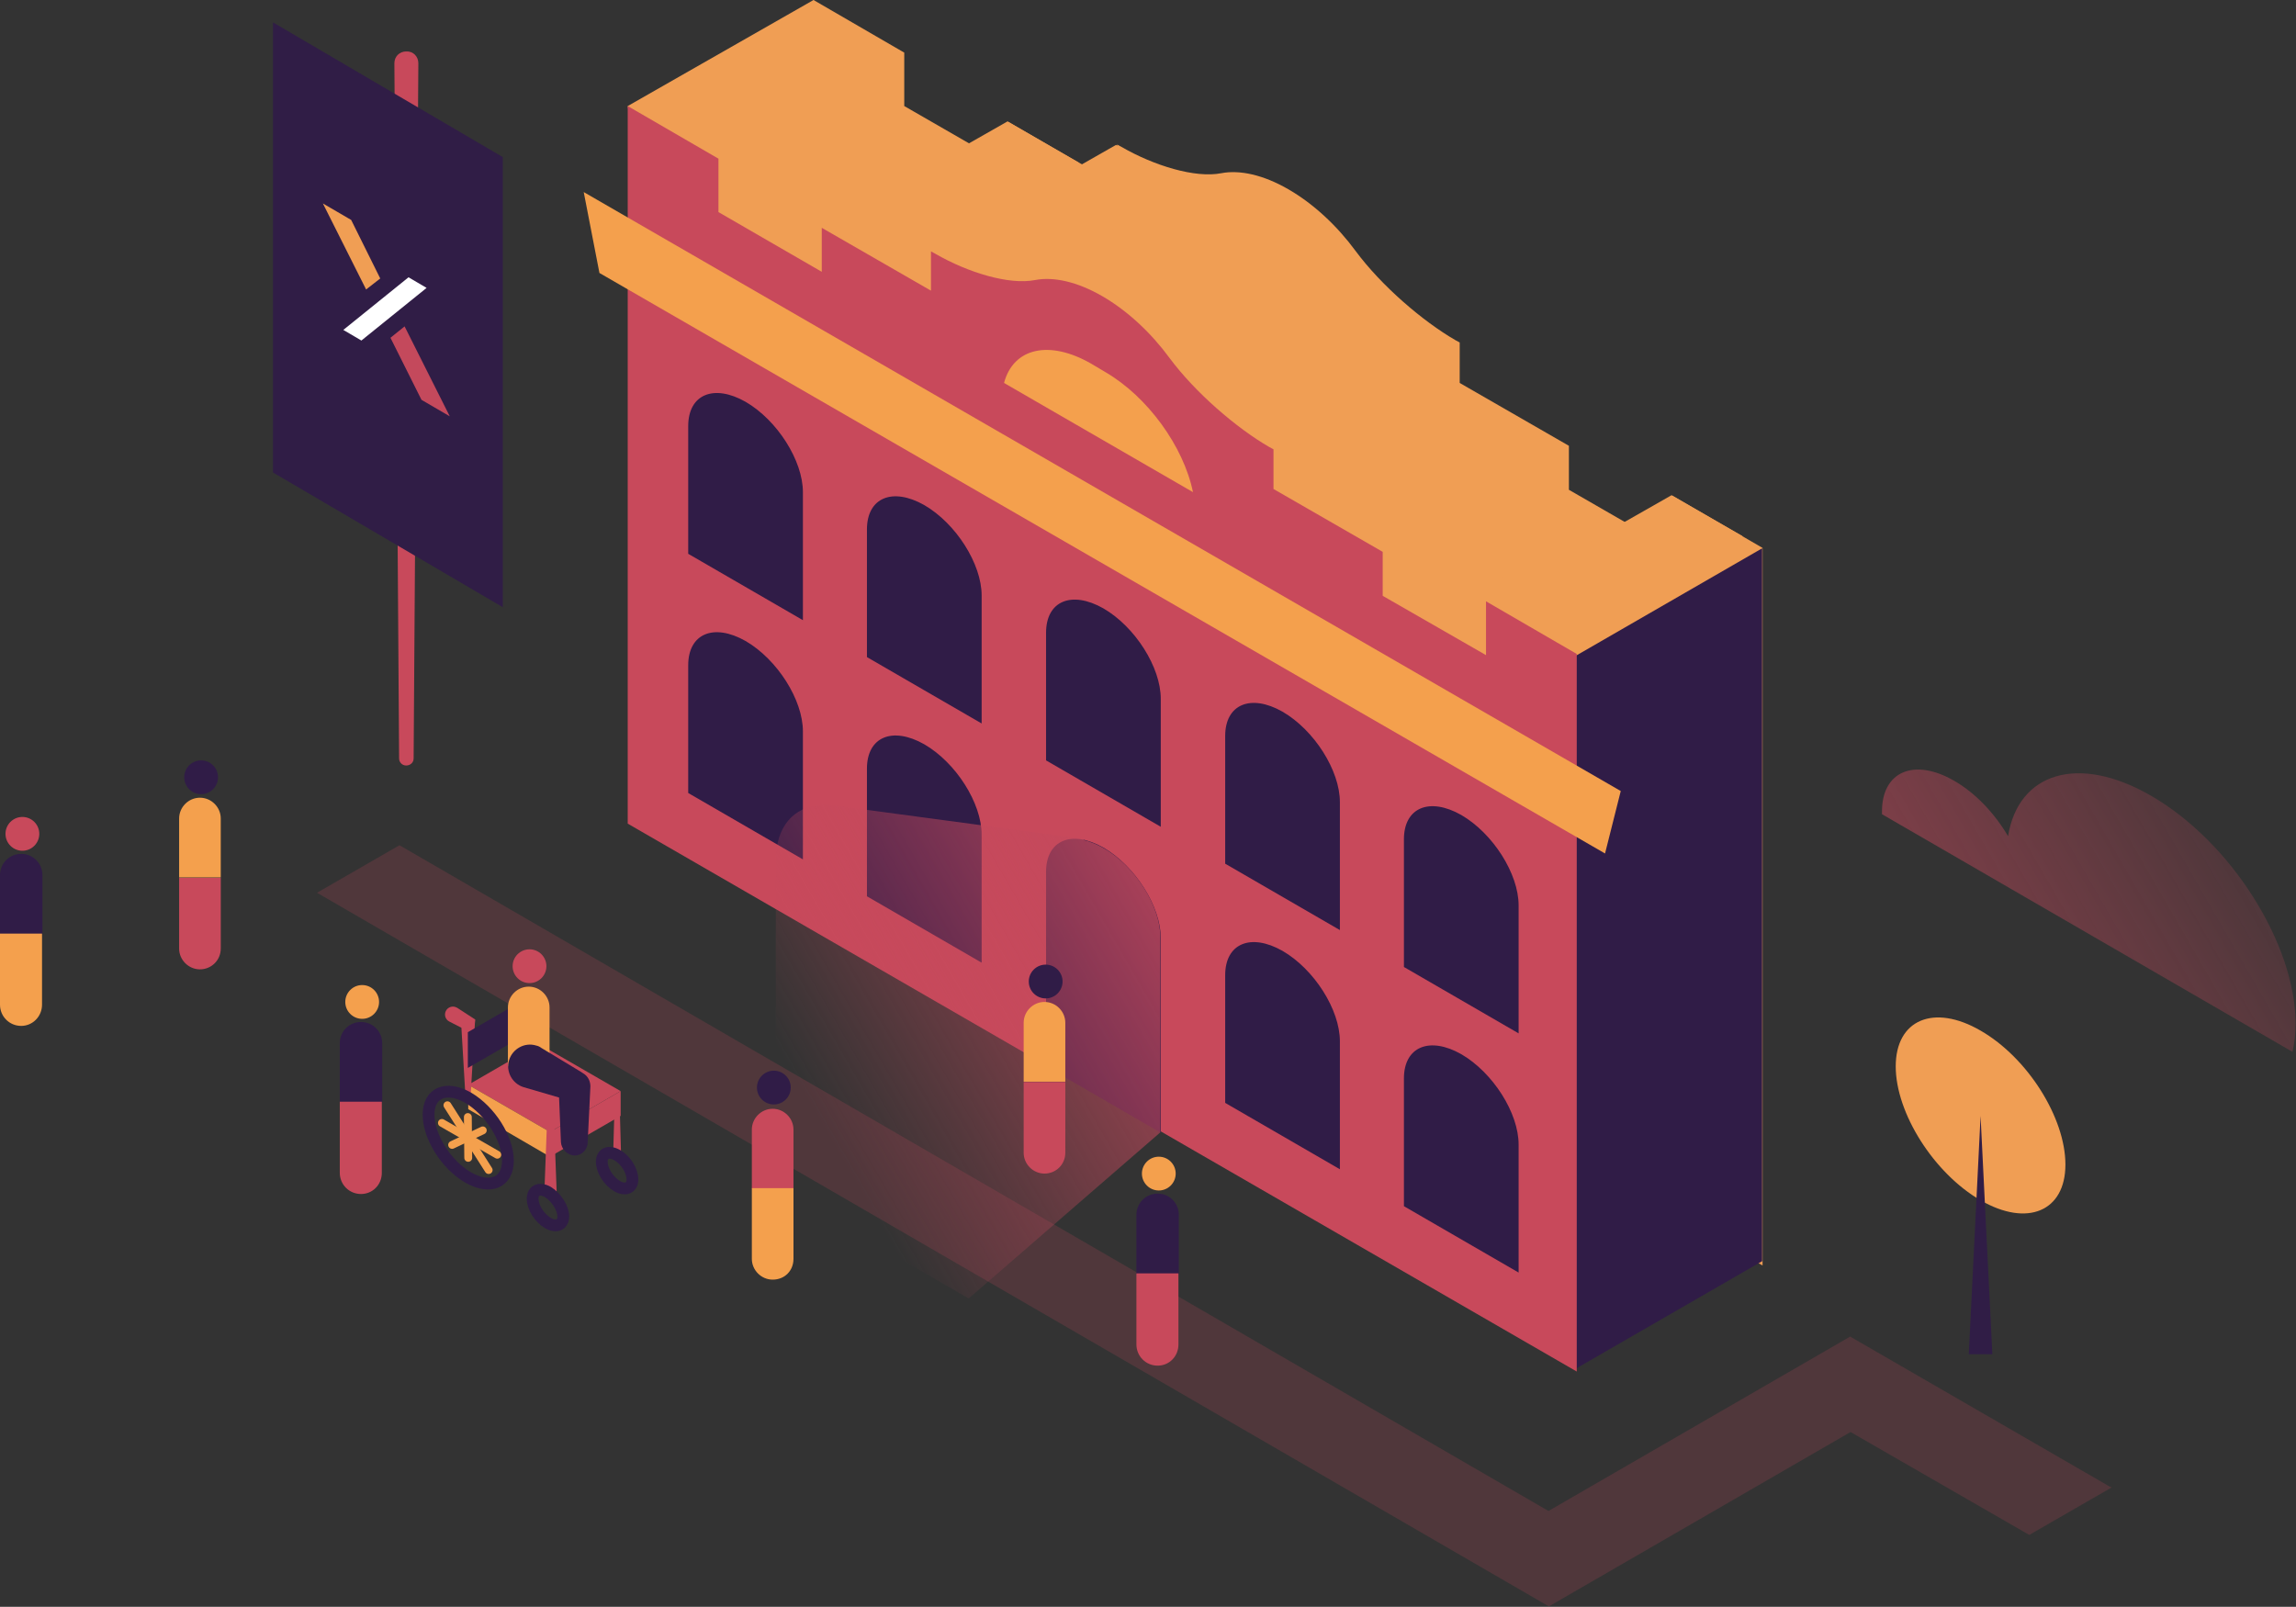 <?xml version="1.0" encoding="utf-8"?>
<!-- Generator: Adobe Illustrator 21.0.2, SVG Export Plug-In . SVG Version: 6.00 Build 0)  -->
<!DOCTYPE svg PUBLIC "-//W3C//DTD SVG 1.1//EN" "http://www.w3.org/Graphics/SVG/1.1/DTD/svg11.dtd">
<svg version="1.1" id="art" xmlns:x="http://ns.adobe.com/Extensibility/1.0/" xmlns:i="http://ns.adobe.com/AdobeIllustrator/10.0/" xmlns:graph="http://ns.adobe.com/Graphs/1.0/"
	 xmlns="http://www.w3.org/2000/svg" xmlns:xlink="http://www.w3.org/1999/xlink" x="0px" y="0px" width="584.5px" height="409.1px"
	 viewBox="0 0 584.5 409.1" style="enable-background:new 0 0 584.5 409.1;" xml:space="preserve">
<rect x="0" y="0" width="584.5" height="409.1" fill="#333333" stroke="none"/>
<style type="text/css">
	.st0{fill:#F09E54;}
	.st1{fill:#301C47;}
	.st2{fill:#C8495B;}
	.st3{fill:#F4A04D;}
	.st4{fill:#301D46;}
	.st5{opacity:0.2;fill:#C4495C;}
	.st6{fill:url(#SVGID_1_);}
	.st7{fill:url(#SVGID_2_);}
	.st8{fill:#FFFFFF;}
	.st9{fill:#C4495C;}
	.st10{fill:none;stroke:#F4A04D;stroke-width:2;stroke-linecap:round;stroke-miterlimit:10;}
	.st11{fill:none;stroke:#301D46;stroke-width:3;stroke-miterlimit:10;}
	.st12{fill:url(#SVGID_3_);}
</style>
<path class="st0" d="M425.6,126.1v13.7l-26.2-15.1v-11.2l-27.8-16V87.2l-1.1-0.6c-8.3-4.8-18.8-13.8-25.4-22.7
	c-4.7-6.4-10.7-12-17.1-15.7c-6.4-3.7-12.4-5-17.1-4.1c-6.6,1.3-17.1-1.9-25.4-6.7l-1.1-0.6V47l-27.8-16v11.2L230.2,27V13.4L207.1,0
	v182.7l241.6,139.5V139.5L425.6,126.1z"/>
<polygon class="st0" points="417.5,169.6 231.8,48.6 207.1,0 159.8,27 185.5,188.1 375,225.1 "/>
<polygon class="st0" points="209.1,57.9 256.5,30.9 274.6,41.4 227.2,68.4 "/>
<polygon class="st0" points="378.1,153.1 425.5,126.1 443.6,136.5 396.2,163.6 "/>
<polygon class="st0" points="236.7,63.9 284.1,36.9 302.3,47.4 254.9,74.4 "/>
<polygon class="st1" points="448.6,321.1 401.1,348.5 401.1,167 448.6,139.6 "/>
<g>
	<path class="st2" d="M378.3,153.1v13.7L352,151.7v-11.2l-27.8-16v-10.1l-1.1-0.6c-8.3-4.8-18.8-13.8-25.4-22.7
		c-4.7-6.4-10.7-12-17.1-15.7c-6.4-3.7-12.4-5-17.1-4.1c-6.6,1.3-17.1-1.9-25.4-6.7l-1.1-0.6V74l-27.8-16v11.2L182.9,54V40.4
		L159.8,27v182.7l241.6,139.5V166.5L378.3,153.1z"/>
	<path class="st1" d="M204.4,157.9L175.2,141v-32.5c0-8.1,6.5-10.8,14.6-6.2l0,0c8.1,4.7,14.6,15,14.6,23V157.9z"/>
	<path class="st1" d="M249.9,184.2l-29.2-16.9v-32.5c0-8.1,6.5-10.8,14.6-6.2l0,0c8.1,4.7,14.6,15,14.6,23V184.2z"/>
	<path class="st1" d="M295.5,210.5l-29.2-16.9v-32.5c0-8.1,6.5-10.8,14.6-6.2v0c8.1,4.7,14.6,15,14.6,23V210.5z"/>
	<path class="st1" d="M341.1,236.8l-29.2-16.9v-32.5c0-8.1,6.5-10.8,14.6-6.2l0,0c8.1,4.7,14.6,15,14.6,23V236.8z"/>
	<path class="st1" d="M386.6,263.1l-29.2-16.9v-32.5c0-8.1,6.5-10.8,14.6-6.2l0,0c8.1,4.7,14.6,15,14.6,23V263.1z"/>
	<path class="st1" d="M204.4,218.8l-29.2-16.9v-32.5c0-8.1,6.5-10.8,14.6-6.2l0,0c8.1,4.7,14.6,15,14.6,23V218.8z"/>
	<path class="st1" d="M249.9,245.1l-29.2-16.9v-32.5c0-8.1,6.5-10.8,14.6-6.2l0,0c8.1,4.7,14.6,15,14.6,23V245.1z"/>
	<path class="st1" d="M295.5,288.4l-29.2-16.9V222c0-8.1,6.5-10.8,14.6-6.2v0c8.1,4.7,14.6,15,14.6,23V288.4z"/>
	<path class="st1" d="M341.1,297.7l-29.2-16.9v-32.5c0-8.1,6.5-10.8,14.6-6.2l0,0c8.1,4.7,14.6,15,14.6,23V297.7z"/>
	<path class="st1" d="M386.6,324l-29.2-16.9v-32.5c0-8.1,6.5-10.8,14.6-6.2l0,0c8.1,4.7,14.6,15,14.6,23V324z"/>
	<polygon class="st3" points="152.6,69.5 148.6,48.9 412.6,201.4 408.6,217.3 	"/>
	<path class="st3" d="M303.7,125.3l-48.1-27.8l0,0c2.4-9,11.6-11,22.2-4.9l3.7,2.2C292.1,101,301.3,113.6,303.7,125.3L303.7,125.3z"
		/>
</g>
<g>
	<path class="st0" d="M525.8,296.5c0,11.9-9.7,16-21.6,9.1c-11.9-6.9-21.6-22.2-21.6-34.1s9.7-16,21.6-9.1
		C516.2,269.3,525.8,284.6,525.8,296.5z"/>
	<g>
		<polygon class="st4" points="504.2,284.1 507.2,344.8 501.2,344.8 		"/>
	</g>
</g>
<path class="st5" d="M536.4,378.1l-65.4-37.8l-76.8,44.4L101.7,215.2l-21,12.1l313.6,181.7l76.8-44.4l45.5,26.2l21-12.1
	C537.2,378.6,536.8,378.3,536.4,378.1z"/>
<linearGradient id="SVGID_1_" gradientUnits="userSpaceOnUse" x1="407.146" y1="214" x2="469.014" y2="249.719" gradientTransform="matrix(-1 0 0 1 972.651 0)">
	<stop  offset="0" style="stop-color:#C4495C;stop-opacity:0.2"/>
	<stop  offset="1" style="stop-color:#C4495C;stop-opacity:0.5"/>
</linearGradient>
<path class="st6" d="M479.1,207.3c0-0.2,0-0.5,0-0.7c0-10.2,8.2-13.7,18.4-7.8c5.4,3.1,10.3,8.3,13.7,14.1
	c2.6-16.2,17.9-21,36.4-10.3c20.3,11.7,36.8,37.7,36.8,58.1c0,2.6-0.3,4.9-0.8,7.1L479.1,207.3z"/>
<linearGradient id="SVGID_2_" gradientUnits="userSpaceOnUse" x1="189.842" y1="288.982" x2="293.133" y2="229.347">
	<stop  offset="0.152" style="stop-color:#C4495C;stop-opacity:0"/>
	<stop  offset="1" style="stop-color:#C4495C;stop-opacity:0.8"/>
</linearGradient>
<path class="st7" d="M280.9,215.9c-1.8-1-3.5-1.7-5-2l-0.1-0.3l-67-9l0.1,0.4c-6.8,0.4-11.4,5.4-11.4,14.1v83.1l49.1,28.4l48.8-42.3
	v-49.5C295.5,230.8,289,220.5,280.9,215.9z"/>
<g>
	<path class="st2" d="M106.5,16.1l-1.2,177c0,1-0.8,1.8-1.9,1.8c-1,0-1.8-0.8-1.8-1.8l-1.2-177c0-1.7,1.3-3,3-3
		C105.2,13,106.5,14.4,106.5,16.1C106.5,16,106.5,16.1,106.5,16.1z"/>
</g>
<polygon class="st4" points="69.5,120.3 128,154.6 128,40 69.5,5.7 "/>
<g>
	<path class="st8" d="M104,70.6l4.6,2.7L92,86.7L87.4,84L104,70.6z"/>
	<polygon class="st0" points="89.4,56 82.2,51.8 93.2,73.7 96.8,70.9 	"/>
	<polygon class="st9" points="103,83.1 99.4,86 107.2,101.6 107.3,101.8 114.5,106 	"/>
</g>
<g>
	<g>
		<path class="st2" d="M136.6,272.1l-0.7-12.3l0.6,1.1l-3.9-2c-0.7-0.4-1-1.3-0.7-2s1.3-1,2-0.7c0.1,0,0.1,0.1,0.2,0.1l3.7,2.4
			l0.7,0.4l0,0.6l-0.7,12.3c0,0.3-0.3,0.5-0.5,0.5C136.8,272.5,136.6,272.3,136.6,272.1z"/>
	</g>
	<g>
		<path class="st2" d="M156.1,293.8l0.4-14.3c0-0.3,0.3-0.6,0.6-0.6c0.3,0,0.6,0.3,0.6,0.6l0.4,14.3c0,0.6-0.4,1-1,1
			C156.5,294.8,156.1,294.4,156.1,293.8C156.1,293.8,156.1,293.8,156.1,293.8z"/>
	</g>
	<g>
		<polygon class="st2" points="137.2,265.8 119.2,276.2 140,288.2 158,277.8 		"/>
		<polygon class="st3" points="140,294.5 119.2,282.4 119.2,276.2 140,288.2 		"/>
		<polygon class="st2" points="140,294.5 158,284.1 158,277.8 140,288.2 		"/>
	</g>
	<g>
		<path class="st2" d="M118.5,279.3l-1.1-18.7l0.9,1.5l-3.9-2c-1-0.5-1.4-1.7-0.9-2.7c0.5-1,1.7-1.4,2.7-0.9c0.1,0,0.1,0.1,0.2,0.1
			l3.7,2.4l0.9,0.6l-0.1,0.9l-1.1,18.7c0,0.4-0.3,0.7-0.7,0.6C118.8,279.9,118.5,279.6,118.5,279.3z"/>
	</g>
	<g>
		<path class="st2" d="M138.6,303.1l0.6-16c0-0.5,0.4-0.9,1-0.9c0.5,0,0.9,0.4,0.9,0.9l0.6,16c0,0.8-0.6,1.5-1.4,1.6
			s-1.5-0.6-1.6-1.4C138.6,303.2,138.6,303.1,138.6,303.1z"/>
	</g>
	<line class="st10" x1="119.1" y1="284.4" x2="119.2" y2="294.8"/>
	<line class="st10" x1="122.9" y1="287.8" x2="115.1" y2="291.5"/>
	<line class="st10" x1="126.6" y1="294" x2="112.5" y2="285.9"/>
	<line class="st10" x1="124.4" y1="297.9" x2="113.9" y2="281.4"/>
	<path class="st11" d="M129.3,295.5c0,5.6-4.5,7.5-10.1,4.3c-5.6-3.2-10.1-10.4-10.1-16s4.5-7.5,10.1-4.3
		C124.8,282.8,129.3,289.9,129.3,295.5z"/>
	<polygon class="st4" points="119.1,271.9 137.1,261.5 137.1,252.4 119.1,262.8 	"/>
	<path class="st11" d="M143.4,309.7c0,2.2-1.8,2.9-3.9,1.7c-2.2-1.3-3.9-4-3.9-6.2s1.8-2.9,3.9-1.7
		C141.6,304.8,143.4,307.6,143.4,309.7z"/>
	<path class="st11" d="M161,300.3c0,2.2-1.8,2.9-3.9,1.7c-2.2-1.3-3.9-4-3.9-6.2c0-2.2,1.8-2.9,3.9-1.7
		C159.3,295.3,161,298.1,161,300.3z"/>
</g>
<g>
	<linearGradient id="SVGID_3_" gradientUnits="userSpaceOnUse" x1="191.385" y1="292.396" x2="202.026" y2="292.396">
		<stop  offset="0.278" style="stop-color:#C8495B"/>
		<stop  offset="0.547" style="stop-color:#C8495B"/>
	</linearGradient>
	<path class="st12" d="M202,302.6h-10.6v-15c0-2.9,2.4-5.3,5.3-5.3l0,0c2.9,0,5.3,2.4,5.3,5.3V302.6z"/>
	<circle class="st1" cx="197" cy="276.9" r="4.3"/>
	<path class="st3" d="M196.7,325.8L196.7,325.8c-2.9,0-5.3-2.4-5.3-5.3v-18H202v18C202,323.5,199.8,325.8,196.7,325.8z"/>
</g>
<g>
	<path class="st1" d="M97.2,280.7H86.5v-15.1c0-3,2.4-5.4,5.4-5.4l0,0c3,0,5.4,2.4,5.4,5.4V280.7z"/>
	<circle class="st3" cx="92.2" cy="255.1" r="4.3"/>
	<path class="st2" d="M91.9,304L91.9,304c-3,0-5.4-2.4-5.4-5.4v-18.1h10.7v18.1C97.2,301.7,94.8,304,91.9,304z"/>
</g>
<g>
	<path class="st1" d="M300,324.4h-10.7v-15.1c0-3,2.4-5.4,5.4-5.4l0,0c3,0,5.4,2.4,5.4,5.4V324.4z"/>
	<circle class="st3" cx="295" cy="298.8" r="4.3"/>
	<path class="st2" d="M294.7,347.7L294.7,347.7c-3,0-5.4-2.4-5.4-5.4v-18.1H300v18.1C300,345.3,297.7,347.7,294.7,347.7z"/>
</g>
<g>
	<path class="st1" d="M10.7,237.9H0v-15.1c0-3,2.4-5.4,5.4-5.4l0,0c3,0,5.4,2.4,5.4,5.4V237.9z"/>
	<circle class="st2" cx="5.7" cy="212.3" r="4.3"/>
	<path class="st3" d="M5.4,261.2L5.4,261.2c-3,0-5.4-2.4-5.4-5.4v-18.1h10.7v18.1C10.7,258.8,8.3,261.2,5.4,261.2z"/>
</g>
<g>
	<path class="st3" d="M271.2,275.4h-10.6v-15c0-2.9,2.4-5.3,5.3-5.3l0,0c2.9,0,5.3,2.4,5.3,5.3V275.4z"/>
	<circle class="st1" cx="266.2" cy="249.9" r="4.3"/>
	<path class="st2" d="M265.9,298.8L265.9,298.8c-2.9,0-5.3-2.4-5.3-5.3v-18h10.6v18C271.2,296.5,268.8,298.8,265.9,298.8z"/>
</g>
<g>
	<path class="st3" d="M56.2,223.4H45.6v-15c0-2.9,2.4-5.3,5.3-5.3l0,0c2.9,0,5.3,2.4,5.3,5.3V223.4z"/>
	<circle class="st1" cx="51.2" cy="197.9" r="4.3"/>
	<path class="st2" d="M50.9,246.8L50.9,246.8c-2.9,0-5.3-2.4-5.3-5.3v-18h10.6v18C56.2,244.5,53.8,246.8,50.9,246.8z"/>
</g>
<g>
	<path class="st3" d="M139.9,271.5h-10.6v-15c0-2.9,2.4-5.3,5.3-5.3l0,0c2.9,0,5.3,2.4,5.3,5.3V271.5z"/>
	<circle class="st2" cx="134.8" cy="246" r="4.3"/>
</g>
<g>
	<path class="st4" d="M142.8,290.8l-0.6-14.4l2.4,3.7l-11.3-3.3c-2.9-0.9-4.6-4-3.7-6.9c0.9-2.9,4-4.6,6.9-3.7
		c0.5,0.1,0.9,0.3,1.3,0.6l10.1,6.1l0.6,0.4c1.2,0.7,1.8,2,1.8,3.3l-0.7,14.4c-0.1,1.9-1.7,3.3-3.5,3.2
		C144.3,294,142.9,292.5,142.8,290.8z"/>
</g>
</svg>
